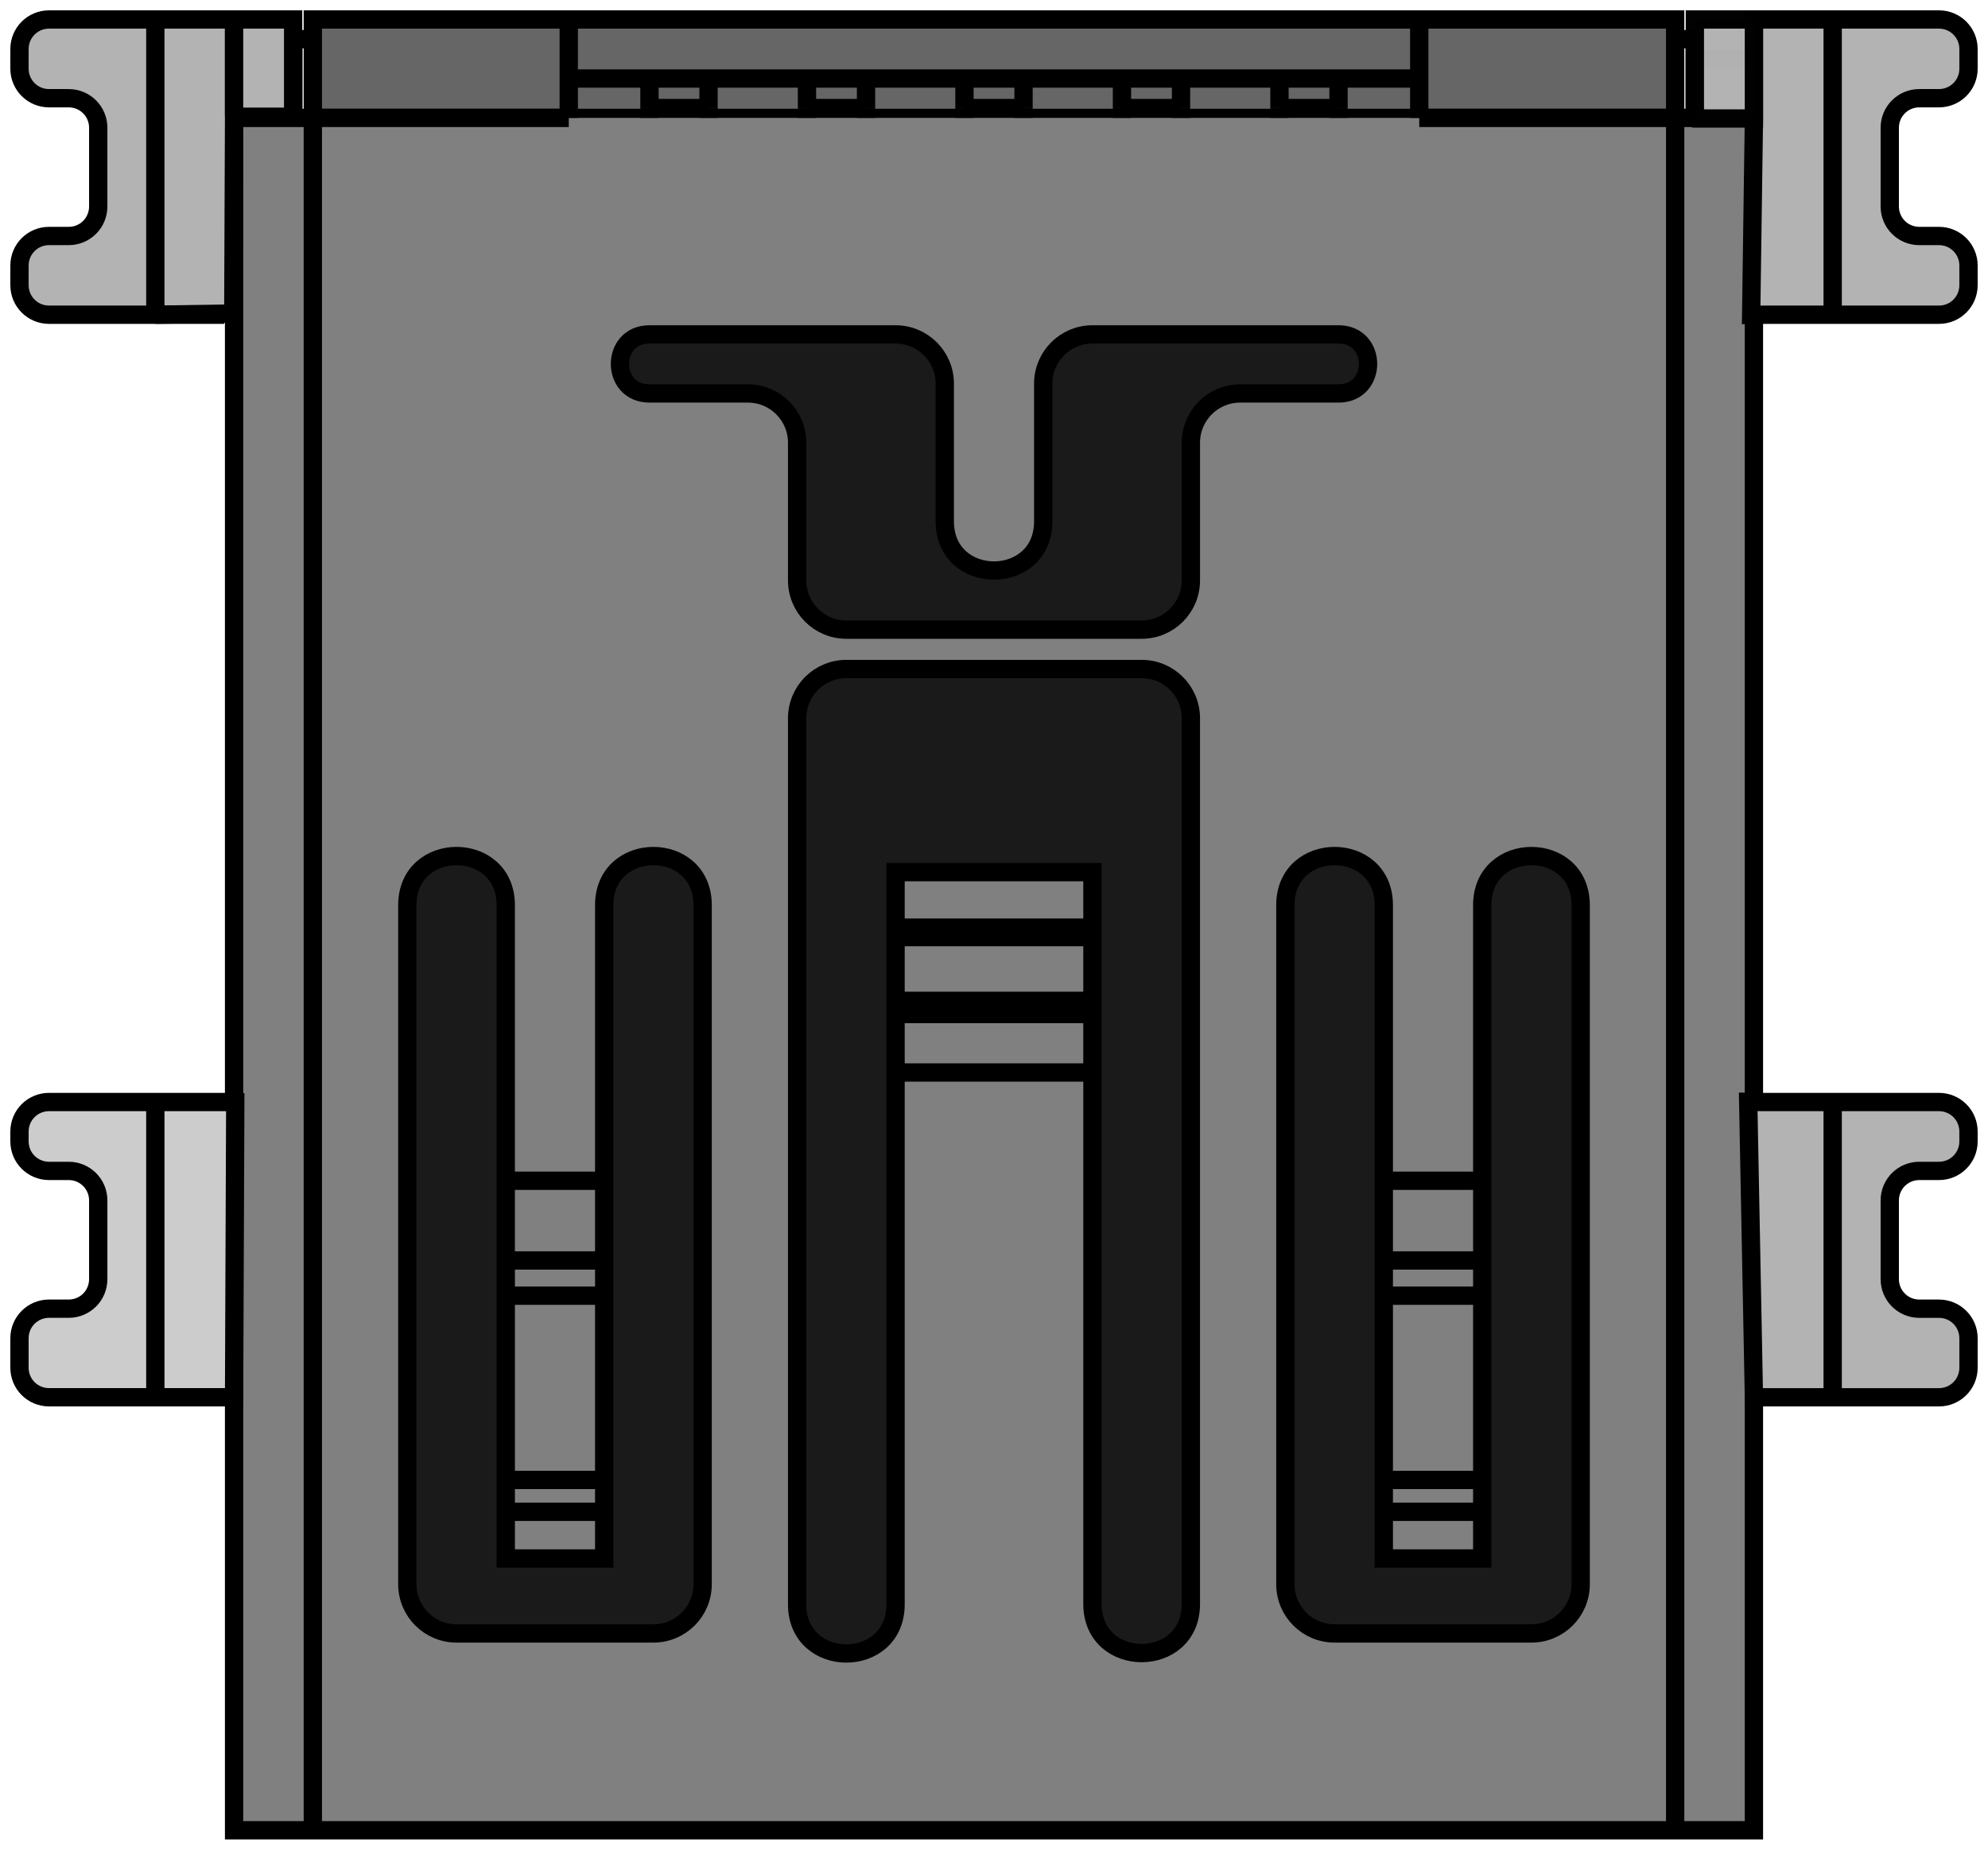 <?xml version="1.0" encoding="UTF-8" standalone="no"?>
<svg
   xmlns:dc="http://purl.org/dc/elements/1.1/"
   xmlns:cc="http://creativecommons.org/ns#"
   xmlns:rdf="http://www.w3.org/1999/02/22-rdf-syntax-ns#"
   xmlns:svg="http://www.w3.org/2000/svg"
   xmlns="http://www.w3.org/2000/svg"
   xmlns:sodipodi="http://sodipodi.sourceforge.net/DTD/sodipodi-0.dtd"
   xmlns:inkscape="http://www.inkscape.org/namespaces/inkscape"
   width="10.098mm"
   height="9.398mm"
   viewBox="0 0 10.098 9.398"
   version="1.1"
   id="svg329"
   sodipodi:docname="USB_Mini-B_Lumberg_2486_01_Horizontal.svg"
   inkscape:version="1.0.2 (e86c870879, 2021-01-15)">
  <defs
     id="defs333" />
  <sodipodi:namedview
     pagecolor="#ffffff"
     bordercolor="#666666"
     borderopacity="1"
     objecttolerance="10"
     gridtolerance="10"
     guidetolerance="10"
     inkscape:pageopacity="0"
     inkscape:pageshadow="2"
     inkscape:window-width="1366"
     inkscape:window-height="713"
     id="namedview331"
     showgrid="false"
     inkscape:zoom="8"
     inkscape:cx="31.688171"
     inkscape:cy="12.908521"
     inkscape:window-x="0"
     inkscape:window-y="0"
     inkscape:window-maximized="1"
     inkscape:current-layer="svg329" />
  <path
     style="display:inline;fill:#666666;stroke:#000000;stroke-width:0.093;stroke-linecap:butt;stroke-linejoin:miter;stroke-miterlimit:4;stroke-dasharray:none;stroke-opacity:1"
     d="m 1.589,0.599 h 1.3 l 10e-8,10e-9 h 4.32 l -10e-8,-10e-9 h 1.3 l 1e-7,10e-9 V 0.543 0.488 0.434 0.382 0.333 0.287 0.245 0.208 0.176 0.149 0.127 0.112 0.102 0.099 v 0 h -1.3 v 0 h -4.32 v 0 h -1.3 v 0 0.003 0.009 0.016 0.021 0.027 0.032 0.037 0.042 0.046 0.049 0.052 0.054 0.055 z"
     id="path1424"
     sodipodi:nodetypes="ccccccccccccccccccccccccccccccccccccccccccc" />
  <path
     id="Shape2DView_nwe0290"
     d="m 2.889,0.599 h -1.3 v 0 H 1.544 1.5 1.457 1.415 1.376 1.34 1.306 1.276 1.25 1.229 1.211 1.199 1.192 1.189 v 0 8.7 0 H 1.192 1.199 1.211 1.229 1.25 1.276 1.306 1.34 1.376 1.415 1.457 1.5 1.544 1.589 v 0 h 6.92 v 0 H 8.554 8.598 8.641 8.683 8.722 8.758 8.792 8.822 8.848 8.869 8.887 8.899 8.906 8.909 v 0 -8.7 0 H 8.906 8.899 8.887 8.869 8.848 8.822 8.792 8.758 8.722 8.683 8.641 8.598 8.554 8.509 v 0 h -1.3"
     stroke="#191919"
     stroke-width="0.35 px"
     style="display:inline;fill:#808080;fill-opacity:1;fill-rule:evenodd;stroke-width:0.093;stroke-miterlimit:4;stroke-dasharray:none;stroke:#000000"
     sodipodi:nodetypes="cccccccccccccccccccccccccccccccccccccccccccccccccccccccccccccccccccccc" />
  <path
     id="Shape2DView_nwe0000"
     d="M 3.599,0.599 V 0.596 0.592 0.589 0.586 0.582 0.578 0.575 0.571 0.568 0.564 0.56 0.556 0.553 0.549"
     stroke="#191919"
     stroke-width="0.35 px"
     style="fill:none;fill-opacity:1;fill-rule:evenodd;stroke-width:0.093;stroke-miterlimit:4;stroke-dasharray:none;stroke:#000000" />
  <path
     id="Shape2DView_nwe0001"
     d="m 3.599,0.399 v 0.15"
     stroke="#191919"
     stroke-width="0.35 px"
     style="fill:none;fill-opacity:1;fill-rule:evenodd;stroke-width:0.093;stroke-miterlimit:4;stroke-dasharray:none;stroke:#000000" />
  <path
     id="Shape2DView_nwe0002"
     d="m 3.299,0.399 v 0.15"
     stroke="#191919"
     stroke-width="0.35 px"
     style="fill:none;fill-opacity:1;fill-rule:evenodd;stroke-width:0.093;stroke-miterlimit:4;stroke-dasharray:none;stroke:#000000" />
  <path
     id="Shape2DView_nwe0008"
     d="M 3.299,0.599 V 0.596 0.592 0.589 0.586 0.582 0.578 0.575 0.571 0.568 0.564 0.56 0.556 0.553 0.549"
     stroke="#191919"
     stroke-width="0.35 px"
     style="fill:none;fill-opacity:1;fill-rule:evenodd;stroke-width:0.093;stroke-miterlimit:4;stroke-dasharray:none;stroke:#000000" />
  <path
     id="Shape2DView_nwe0033"
     d="M 5.999,0.599 V 0.596 0.592 0.589 0.586 0.582 0.578 0.575 0.571 0.568 0.564 0.56 0.556 0.553 0.549"
     stroke="#191919"
     stroke-width="0.35 px"
     style="fill:none;fill-opacity:1;fill-rule:evenodd;stroke-width:0.093;stroke-miterlimit:4;stroke-dasharray:none;stroke:#000000" />
  <path
     id="Shape2DView_nwe0034"
     d="m 5.999,0.399 v 0.15"
     stroke="#191919"
     stroke-width="0.35 px"
     style="fill:none;fill-opacity:1;fill-rule:evenodd;stroke-width:0.093;stroke-miterlimit:4;stroke-dasharray:none;stroke:#000000" />
  <path
     id="Shape2DView_nwe0041"
     d="M 5.699,0.599 V 0.596 0.592 0.589 0.586 0.582 0.578 0.575 0.571 0.568 0.564 0.56 0.556 0.553 0.549"
     stroke="#191919"
     stroke-width="0.35 px"
     style="fill:none;fill-opacity:1;fill-rule:evenodd;stroke-width:0.093;stroke-miterlimit:4;stroke-dasharray:none;stroke:#000000" />
  <path
     id="Shape2DView_nwe0042"
     d="m 5.699,0.399 v 0.15"
     stroke="#191919"
     stroke-width="0.35 px"
     style="fill:none;fill-opacity:1;fill-rule:evenodd;stroke-width:0.093;stroke-miterlimit:4;stroke-dasharray:none;stroke:#000000" />
  <path
     id="Shape2DView_nwe0046"
     d="M 5.199,0.599 V 0.596 0.592 0.589 0.586 0.582 0.578 0.575 0.571 0.568 0.564 0.56 0.556 0.553 0.549"
     stroke="#191919"
     stroke-width="0.35 px"
     style="fill:none;fill-opacity:1;fill-rule:evenodd;stroke-width:0.093;stroke-miterlimit:4;stroke-dasharray:none;stroke:#000000" />
  <path
     id="Shape2DView_nwe0047"
     d="m 5.199,0.399 v 0.15"
     stroke="#191919"
     stroke-width="0.35 px"
     style="fill:none;fill-opacity:1;fill-rule:evenodd;stroke-width:0.093;stroke-miterlimit:4;stroke-dasharray:none;stroke:#000000" />
  <path
     id="Shape2DView_nwe0050"
     d="M 4.899,0.599 V 0.596 0.592 0.589 0.586 0.582 0.578 0.575 0.571 0.568 0.564 0.56 0.556 0.553 0.549"
     stroke="#191919"
     stroke-width="0.35 px"
     style="fill:none;fill-opacity:1;fill-rule:evenodd;stroke-width:0.093;stroke-miterlimit:4;stroke-dasharray:none;stroke:#000000" />
  <path
     id="Shape2DView_nwe0051"
     d="m 4.899,0.399 v 0.15"
     stroke="#191919"
     stroke-width="0.35 px"
     style="fill:none;fill-opacity:1;fill-rule:evenodd;stroke-width:0.093;stroke-miterlimit:4;stroke-dasharray:none;stroke:#000000" />
  <path
     id="Shape2DView_nwe0059"
     d="M 4.399,0.599 V 0.596 0.592 0.589 0.586 0.582 0.578 0.575 0.571 0.568 0.564 0.56 0.556 0.553 0.549"
     stroke="#191919"
     stroke-width="0.35 px"
     style="fill:none;fill-opacity:1;fill-rule:evenodd;stroke-width:0.093;stroke-miterlimit:4;stroke-dasharray:none;stroke:#000000" />
  <path
     id="Shape2DView_nwe0060"
     d="m 4.399,0.399 v 0.15"
     stroke="#191919"
     stroke-width="0.35 px"
     style="fill:none;fill-opacity:1;fill-rule:evenodd;stroke-width:0.093;stroke-miterlimit:4;stroke-dasharray:none;stroke:#000000" />
  <path
     id="Shape2DView_nwe0067"
     d="M 4.099,0.599 V 0.596 0.592 0.589 0.586 0.582 0.578 0.575 0.571 0.568 0.564 0.56 0.556 0.553 0.549"
     stroke="#191919"
     stroke-width="0.35 px"
     style="fill:none;fill-opacity:1;fill-rule:evenodd;stroke-width:0.093;stroke-miterlimit:4;stroke-dasharray:none;stroke:#000000" />
  <path
     id="Shape2DView_nwe0068"
     d="m 4.099,0.399 v 0.15"
     stroke="#191919"
     stroke-width="0.35 px"
     style="fill:none;fill-opacity:1;fill-rule:evenodd;stroke-width:0.093;stroke-miterlimit:4;stroke-dasharray:none;stroke:#000000" />
  <path
     id="Shape2DView_nwe0077"
     d="M 6.799,0.599 V 0.596 0.592 0.589 0.586 0.582 0.578 0.575 0.571 0.568 0.564 0.56 0.556 0.553 0.549"
     stroke="#191919"
     stroke-width="0.35 px"
     style="fill:none;fill-opacity:1;fill-rule:evenodd;stroke-width:0.093;stroke-miterlimit:4;stroke-dasharray:none;stroke:#000000" />
  <path
     id="Shape2DView_nwe0078"
     d="m 6.799,0.399 v 0.15"
     stroke="#191919"
     stroke-width="0.35 px"
     style="fill:none;fill-opacity:1;fill-rule:evenodd;stroke-width:0.093;stroke-miterlimit:4;stroke-dasharray:none;stroke:#000000" />
  <path
     id="Shape2DView_nwe0079"
     d="M 6.499,0.599 V 0.596 0.592 0.589 0.586 0.582 0.578 0.575 0.571 0.568 0.564 0.56 0.556 0.553 0.549"
     stroke="#191919"
     stroke-width="0.35 px"
     style="fill:none;fill-opacity:1;fill-rule:evenodd;stroke-width:0.093;stroke-miterlimit:4;stroke-dasharray:none;stroke:#000000" />
  <path
     id="Shape2DView_nwe0080"
     d="m 6.499,0.399 v 0.15"
     stroke="#191919"
     stroke-width="0.35 px"
     style="fill:none;fill-opacity:1;fill-rule:evenodd;stroke-width:0.093;stroke-miterlimit:4;stroke-dasharray:none;stroke:#000000" />
  <path
     id="Shape2DView_nwe0082"
     d="m 1.49,0.199 v 0.4"
     stroke="#191919"
     stroke-width="0.35 px"
     style="fill:none;fill-opacity:1;fill-rule:evenodd;stroke-width:0.093;stroke-miterlimit:4;stroke-dasharray:none;stroke:#000000" />
  <path
     id="Shape2DView_nwe0083"
     d="m 1.49,0.199 h 6.248e-4 0.002 0.003 0.004 0.005 0.006 0.007 0.008 0.009 0.01 0.01 0.011 0.011 H 1.589"
     stroke="#191919"
     stroke-width="0.35 px"
     style="fill:none;fill-opacity:1;fill-rule:evenodd;stroke-width:0.093;stroke-miterlimit:4;stroke-dasharray:none;stroke:#000000" />
  <path
     id="Shape2DView_nwe0084"
     d="m 8.608,0.599 v -0.4"
     stroke="#191919"
     stroke-width="0.35 px"
     style="fill:none;fill-opacity:1;fill-rule:evenodd;stroke-width:0.093;stroke-miterlimit:4;stroke-dasharray:none;stroke:#000000" />
  <path
     id="Shape2DView_nwe0085"
     d="M 8.509,0.199 H 8.52 8.531 8.542 8.552 8.562 8.571 8.579 8.587 8.593 8.599 8.603 8.606 8.608 8.609"
     stroke="#191919"
     stroke-width="0.35 px"
     style="fill:none;fill-opacity:1;fill-rule:evenodd;stroke-width:0.093;stroke-miterlimit:4;stroke-dasharray:none;stroke:#000000" />
  <path
     id="Shape2DView_nwe0099"
     d="M 5.549,4.761 V 4.713"
     stroke="#191919"
     stroke-width="0.35 px"
     style="fill:none;fill-opacity:1;fill-rule:evenodd;stroke-width:0.093;stroke-miterlimit:4;stroke-dasharray:none;stroke:#000000" />
  <path
     id="Shape2DView_nwe0101"
     d="M 5.549,5.152 V 5.085"
     stroke="#191919"
     stroke-width="0.35 px"
     style="fill:none;fill-opacity:1;fill-rule:evenodd;stroke-width:0.093;stroke-miterlimit:4;stroke-dasharray:none;stroke:#000000" />
  <path
     id="Shape2DView_nwe0106"
     d="M 4.549,5.152 V 5.085"
     stroke="#191919"
     stroke-width="0.35 px"
     style="fill:none;fill-opacity:1;fill-rule:evenodd;stroke-width:0.093;stroke-miterlimit:4;stroke-dasharray:none;stroke:#000000" />
  <path
     id="Shape2DView_nwe0108"
     d="M 4.549,4.761 V 4.713"
     stroke="#191919"
     stroke-width="0.35 px"
     style="fill:none;fill-opacity:1;fill-rule:evenodd;stroke-width:0.093;stroke-miterlimit:4;stroke-dasharray:none;stroke:#000000" />
  <path
     id="Shape2DView_nwe0121"
     d="m 2.889,0.399 h 4.32"
     stroke="#191919"
     stroke-width="0.35 px"
     style="fill:none;fill-opacity:1;fill-rule:evenodd;stroke-width:0.093;stroke-miterlimit:4;stroke-dasharray:none;stroke:#000000" />
  <path
     id="Shape2DView_nwe0123"
     d="M 2.889,0.099 V 0.102 0.112 0.127 0.149 0.176 0.208 0.245 0.287 0.333 0.382 0.434 0.488 0.543 0.599"
     stroke="#191919"
     stroke-width="0.35 px"
     style="fill:none;fill-opacity:1;fill-rule:evenodd;stroke-width:0.093;stroke-miterlimit:4;stroke-dasharray:none;stroke:#000000" />
  <path
     id="Shape2DView_nwe0141"
     d="M 7.209,0.099 V 0.102 0.112 0.127 0.149 0.176 0.208 0.245 0.287 0.333 0.382 0.434 0.488 0.543 0.599"
     stroke="#191919"
     stroke-width="0.35 px"
     style="fill:none;fill-opacity:1;fill-rule:evenodd;stroke-width:0.093;stroke-miterlimit:4;stroke-dasharray:none;stroke:#000000" />
  <path
     id="Shape2DView_nwe0148"
     d="M 1.128,7.099 H 1.102 1.072 1.038 1.002 0.963 0.921 0.878 0.834 0.789 v 0 h -0.54 v 0 c -0.083,0 -0.15,-0.067 -0.15,-0.15 v 0 -0.15 -10e-8 c 0,-0.083 0.067,-0.15 0.15,-0.15 v 0 h 0.1 -2e-7 C 0.432,6.649 0.499,6.582 0.499,6.499 v -10e-8 -0.4 0 C 0.499,6.016 0.432,5.949 0.349,5.949 l 1e-7,-2e-7 h -0.1 l -1e-7,2e-7 c -0.083,0 -0.15,-0.067 -0.15,-0.15 v 0 -0.05 3e-7 c 0,-0.083 0.067,-0.15 0.15,-0.15 v 0 H 0.789 v 0 H 0.819 0.85 0.88 0.909 0.938 0.965 0.992 1.018 1.042 1.065 1.086 1.106 1.123 1.139 v 0 L 1.195,5.6 1.189,7.099 Z"
     stroke="#191919"
     stroke-width="0.35 px"
     style="display:inline;fill:#cccccc;fill-opacity:1;fill-rule:evenodd;stroke-width:0.093;stroke-miterlimit:4;stroke-dasharray:none;stroke:#000000"
     sodipodi:nodetypes="ccccccccccccccccccccccccccccccccccccccccccccccccccccccc" />
  <path
     id="Shape2DView_nwe0150"
     d="M 1.189,0.099 H 1.186 1.179 1.167 1.149 1.128 1.102 1.072 1.038 1.002 0.963 0.921 0.878 0.834 0.789 v 0 h -0.54 v 0 c -0.083,0 -0.15,0.067 -0.15,0.15 v 0 0.1 0 c 0,0.083 0.067,0.15 0.15,0.15 l 2e-7,3e-7 h 0.1 l -2e-7,-3e-7 c 0.083,0 0.15,0.067 0.15,0.15 v 0 0.4 10e-8 c -1e-7,0.083 -0.067,0.15 -0.15,0.15 h 2e-7 -0.1 v 0 C 0.166,1.199 0.099,1.266 0.099,1.349 v -1e-7 0.1 0 C 0.099,1.532 0.166,1.599 0.249,1.599 h 1e-7 H 0.789 v 0 L 1.185,1.593 1.139,1.599 v 0 L 1.185,1.593 1.189,0.599 v 0 -0.3 0 V 0.277 0.254 0.233 0.212 0.193 0.174 0.158 0.143 0.13 0.119 0.11 0.104 0.1 Z"
     stroke="#191919"
     stroke-width="0.35 px"
     style="display:inline;fill:#b3b3b3;fill-opacity:1;fill-rule:evenodd;stroke-width:0.093;stroke-miterlimit:4;stroke-dasharray:none;stroke:#000000"
     sodipodi:nodetypes="ccccccccccccccccccccccccccccccccccccccccccccccccccccccccccccccccc" />
  <path
     id="Shape2DView_nwe0155"
     d="m 9.599,1.049 v -0.4 0 C 9.599,0.566 9.666,0.499 9.749,0.499 l -2e-7,3e-7 h 0.1 l 2e-7,-3e-7 c 0.083,0 0.15,-0.067 0.15,-0.15 v 0 -0.1 0 c 0,-0.083 -0.067,-0.15 -0.15,-0.15 v 0 h -0.54 v 0 H 9.264 9.22 9.177 9.135 9.096 9.06 9.026 8.996 8.97 8.949 8.931 8.919 8.912 8.909 v 0 0.001 0.004 0.006 0.009 0.011 0.013 0.015 0.017 0.018 0.02 0.021 0.022 0.022 0.022 0 0.3 l 8e-7,2.3e-6 v 0 L 8.895,1.6 8.959,1.599 H 8.959 8.975 8.992 9.012 9.033 9.056 9.08 9.106 9.133 9.16 9.189 9.218 9.248 9.279 9.309 v 0 h 0.54 10e-8 c 0.083,0 0.15,-0.067 0.15,-0.15 v 0 -0.1 1e-7 C 9.999,1.266 9.932,1.199 9.849,1.199 v 0 h -0.1 2e-7 c -0.083,1e-7 -0.15,-0.067 -0.15,-0.15 z"
     stroke="#191919"
     stroke-width="0.35 px"
     style="display:inline;fill:#b3b3b3;fill-opacity:1;fill-rule:evenodd;stroke-width:0.093;stroke-miterlimit:4;stroke-dasharray:none;stroke:#000000"
     sodipodi:nodetypes="cccccccccccccccccccccccccccccccccccccccccccccccccccccccccccccccccccccccccccccc" />
  <path
     id="Shape2DView_nwe0159"
     d="M 1.139,1.599 H 1.123 1.106 1.086 1.065 1.042 1.018 0.992 0.965 0.938 0.909 0.88 0.85 0.819 0.789"
     stroke="#191919"
     stroke-width="0.35 px"
     style="display:inline;fill:none;fill-opacity:1;fill-rule:evenodd;stroke-width:0.093;stroke-miterlimit:4;stroke-dasharray:none;stroke:#000000" />
  <path
     id="Shape2DView_nwe0160"
     d="M 9.849,5.599 H 9.309 v 0 H 9.279 9.248 9.218 9.189 9.16 9.133 9.106 9.08 9.056 9.033 9.012 8.992 8.975 8.959 h -2e-7 l -0.079,-8.996e-4 0.029,1.501 2e-7,2.5e-6 H 8.912 8.919 8.931 8.949 8.97 8.996 9.026 9.06 9.096 9.135 9.177 9.22 9.264 9.309 v 0 h 0.54 v 0 c 0.083,0 0.15,-0.067 0.15,-0.15 v 0 -0.15 -10e-8 c 0,-0.083 -0.067,-0.15 -0.15,-0.15 v 0 h -0.1 2e-7 C 9.666,6.649 9.599,6.582 9.599,6.499 v -10e-8 -0.4 0 C 9.599,6.016 9.666,5.949 9.749,5.949 l -1e-7,-2e-7 h 0.1 l 10e-8,2e-7 c 0.083,0 0.15,-0.067 0.15,-0.15 v -0.05 c 0,-0.083 -0.067,-0.15 -0.15,-0.15 z"
     stroke="#191919"
     stroke-width="0.35 px"
     style="display:inline;fill:#b3b3b3;fill-opacity:1;fill-rule:evenodd;stroke-width:0.093;stroke-miterlimit:4;stroke-dasharray:none;stroke:#000000"
     sodipodi:nodetypes="ccccccccccccccccccccccccccccccccccccccccccccccccccccccccc" />
  <path
     id="Shape2DView_nwe0162"
     d="m 9.999,5.799 v -0.05"
     stroke="#191919"
     stroke-width="0.35 px"
     style="display:inline;fill:none;fill-opacity:1;fill-rule:evenodd;stroke-width:0.093;stroke-miterlimit:4;stroke-dasharray:none;stroke:#000000"
     sodipodi:nodetypes="cc" />
  <path
     id="Shape2DView_nwe0220"
     d="m 7.029,7.681 v 0.065 0.023 0.023 0.023 0.022 0.02 0.018 0.015 0.012 0.009 0.005 0.002 0 h 0.5 v 0 -0.002 -0.005 -0.009 -0.012 -0.015 -0.018 -0.02 -0.022 -0.023 -0.023 -0.023 -0.023 -0.022 -0.02 3e-6 -0.163 -4e-7 -0.059 -0.062 -0.064 -0.066 -0.068 -0.069 -0.07 -0.07 -0.07 -0.07 -0.069 -0.068 -0.066 -0.064 0 -0.179 0 -0.027 -0.027 -0.028 -0.028 -0.029 -0.029 -0.029 -0.029 -0.029 -0.03 -0.03 -0.03 -0.03 -0.03 7e-7 -1.4 1e-6 c 0,-0.333 0.5,-0.333 0.5,0 v 0 3.45 0 c 0,0.138 -0.112,0.25 -0.25,0.25 v 0 h -1 v 0 c -0.138,0 -0.25,-0.112 -0.25,-0.25 v 0 -3.45 0 c -7e-7,-0.333 0.5,-0.333 0.5,-1e-6 v 0 1.4 -7e-7 0.03 0.03 0.03 0.03 0.03 0.029 0.029 0.029 0.029 0.029 0.028 0.028 0.027 0.027 0 0.179 0 0.064 0.066 0.068 0.069 0.07 0.07 0.07 0.07 0.069 0.068 0.066 0.064 0.062 0.059 4e-7 0.163 z"
     stroke="#191919"
     stroke-width="0.35 px"
     style="display:inline;fill:#1a1a1a;fill-opacity:1;fill-rule:evenodd;stroke-width:0.093;stroke-miterlimit:4;stroke-dasharray:none;stroke:#000000"
     sodipodi:nodetypes="ccccccccccccccccccccccccccccccccccccccccccccccccccccccccccccccccccccccccccccccccccccccccccccccccccccccccccccccccccccc" />
  <path
     id="Shape2DView_nwe0233"
     d="m 2.069,8.049 c 2e-7,0.138 0.112,0.25 0.25,0.25 h 2.6e-6 H 3.319 v 0 c 0.138,0 0.25,-0.112 0.25,-0.25 v 0 -3.45 0 C 3.569,4.266 3.069,4.266 3.069,4.599 v 2.6e-6 1.4 0 0.03 0.03 0.03 0.03 0.03 0.029 0.029 0.029 0.029 0.029 0.028 0.028 0.027 0.027 0 0.179 0 0.064 0.066 0.068 0.069 0.07 0.07 0.07 0.07 0.069 0.068 0.066 0.064 0.062 0.059 4e-7 0.163 -2e-6 0.02 0.022 0.023 0.023 0.023 0.023 0.022 0.02 0.018 0.015 0.012 0.009 0.005 0.002 0 h -0.5 v 0 -0.002 -0.005 -0.009 -0.012 -0.015 -0.018 -0.02 -0.022 -0.023 -0.023 -0.023 -0.023 -0.022 -0.02 2e-6 -0.163 -4e-7 -0.059 -0.062 -0.064 -0.066 -0.068 -0.069 -0.07 -0.07 -0.07 -0.07 -0.069 -0.068 -0.066 -0.064 0 -0.179 -3e-7 V 6.377 6.349 6.321 6.293 6.265 6.236 6.207 6.178 6.148 6.118 6.089 6.059 6.029 5.999 v 0 -1.4 -1e-7 C 2.569,4.266 2.069,4.266 2.069,4.599 v 0 z"
     stroke="#191919"
     stroke-width="0.35 px"
     style="display:inline;fill:#1a1a1a;fill-opacity:1;fill-rule:evenodd;stroke-width:0.093;stroke-miterlimit:4;stroke-dasharray:none;stroke:#000000"
     sodipodi:nodetypes="ccccccccccccccccccccccccccccccccccccccccccccccccccccccccccccccccccccccccccccccccccccccccccccccccccccccccccccccccccccccc" />
  <path
     id="Shape2DView_nwe0252"
     d="m 3.799,1.999 h -0.5 v 0 c -0.2,0 -0.2,-0.3 0,-0.3 v 0 h 1.25 v 0 c 0.138,0 0.25,0.112 0.25,0.25 v 0 0.7 0 c 0,0.333 0.5,0.333 0.5,0 v 0 -0.7 0 c 0,-0.138 0.112,-0.25 0.25,-0.25 v 0 h 1.25 v 0 c 0.2,0 0.2,0.3 0,0.3 v 0 h -0.5 v 0 c -0.138,0 -0.25,0.112 -0.25,0.25 v 0 0.7 0 c 0,0.138 -0.112,0.25 -0.25,0.25 v 0 h -1.5 v 0 c -0.138,0 -0.25,-0.112 -0.25,-0.25 v 0 -0.7 0 c 0,-0.138 -0.112,-0.25 -0.25,-0.25 z"
     stroke="#191919"
     stroke-width="0.35 px"
     style="display:inline;fill:#1a1a1a;fill-opacity:1;fill-rule:evenodd;stroke-width:0.093;stroke-miterlimit:4;stroke-dasharray:none;stroke:#000000"
     sodipodi:nodetypes="ccccccccccccccccccccccccccccccccccccc" />
  <path
     id="Shape2DView_nwe0264"
     d="m 3.299,0.549 h 0.299"
     stroke="#191919"
     stroke-width="0.35 px"
     style="fill:none;fill-opacity:1;fill-rule:evenodd;stroke-width:0.093;stroke-miterlimit:4;stroke-dasharray:none;stroke:#000000" />
  <path
     id="Shape2DView_nwe0276"
     d="m 5.699,0.549 h 0.299"
     stroke="#191919"
     stroke-width="0.35 px"
     style="fill:none;fill-opacity:1;fill-rule:evenodd;stroke-width:0.093;stroke-miterlimit:4;stroke-dasharray:none;stroke:#000000" />
  <path
     id="Shape2DView_nwe0278"
     d="m 4.899,0.549 h 0.299"
     stroke="#191919"
     stroke-width="0.35 px"
     style="fill:none;fill-opacity:1;fill-rule:evenodd;stroke-width:0.093;stroke-miterlimit:4;stroke-dasharray:none;stroke:#000000" />
  <path
     id="Shape2DView_nwe0284"
     d="m 4.099,0.549 h 0.299"
     stroke="#191919"
     stroke-width="0.35 px"
     style="fill:none;fill-opacity:1;fill-rule:evenodd;stroke-width:0.093;stroke-miterlimit:4;stroke-dasharray:none;stroke:#000000" />
  <path
     id="Shape2DView_nwe0289"
     d="m 6.499,0.549 h 0.299"
     stroke="#191919"
     stroke-width="0.35 px"
     style="fill:none;fill-opacity:1;fill-rule:evenodd;stroke-width:0.093;stroke-miterlimit:4;stroke-dasharray:none;stroke:#000000" />
  <path
     id="Shape2DView_nwe0293"
     d="m 8.509,9.299 v -8.7"
     stroke="#191919"
     stroke-width="0.35 px"
     style="display:inline;fill:none;fill-opacity:1;fill-rule:evenodd;stroke-width:0.093;stroke-miterlimit:4;stroke-dasharray:none;stroke:#000000" />
  <path
     id="Shape2DView_nwe0294"
     d="m 1.589,9.299 v -8.7"
     stroke="#191919"
     stroke-width="0.35 px"
     style="display:inline;fill:none;fill-opacity:1;fill-rule:evenodd;stroke-width:0.093;stroke-miterlimit:4;stroke-dasharray:none;stroke:#000000" />
  <path
     id="Shape2DView_nwe0295"
     d="m 5.549,4.713 h -1"
     stroke="#191919"
     stroke-width="0.35 px"
     style="fill:none;fill-opacity:1;fill-rule:evenodd;stroke-width:0.093;stroke-miterlimit:4;stroke-dasharray:none;stroke:#000000" />
  <path
     id="Shape2DView_nwe0296"
     d="m 5.549,4.761 h -1"
     stroke="#191919"
     stroke-width="0.35 px"
     style="fill:none;fill-opacity:1;fill-rule:evenodd;stroke-width:0.093;stroke-miterlimit:4;stroke-dasharray:none;stroke:#000000" />
  <path
     id="Shape2DView_nwe0297"
     d="m 5.549,5.085 h -1"
     stroke="#191919"
     stroke-width="0.35 px"
     style="fill:none;fill-opacity:1;fill-rule:evenodd;stroke-width:0.093;stroke-miterlimit:4;stroke-dasharray:none;stroke:#000000" />
  <path
     id="Shape2DView_nwe0298"
     d="m 5.549,5.152 h -1"
     stroke="#191919"
     stroke-width="0.35 px"
     style="fill:none;fill-opacity:1;fill-rule:evenodd;stroke-width:0.093;stroke-miterlimit:4;stroke-dasharray:none;stroke:#000000" />
  <path
     id="Shape2DView_nwe0299"
     d="m 5.549,5.449 h -1"
     stroke="#191919"
     stroke-width="0.35 px"
     style="fill:none;fill-opacity:1;fill-rule:evenodd;stroke-width:0.093;stroke-miterlimit:4;stroke-dasharray:none;stroke:#000000" />
  <path
     id="Shape2DView_nwe0301"
     d="m 1.189,0.299 h 0.3"
     stroke="#191919"
     stroke-width="0.35 px"
     style="fill:none;fill-opacity:1;fill-rule:evenodd;stroke-width:0.093;stroke-miterlimit:4;stroke-dasharray:none;stroke:#000000" />
  <path
     id="Shape2DView_nwe0302"
     d="m 8.609,0.299 h 0.3"
     stroke="#191919"
     stroke-width="0.35 px"
     style="fill:none;fill-opacity:1;fill-rule:evenodd;stroke-width:0.093;stroke-miterlimit:4;stroke-dasharray:none;stroke:#000000"
     sodipodi:nodetypes="cc" />
  <path
     id="Shape2DView_nwe0303"
     d="m 9.309,7.099 v -1.5"
     stroke="#191919"
     stroke-width="0.35 px"
     style="fill:#b3b3b3;fill-opacity:1;fill-rule:evenodd;stroke-width:0.093;stroke-miterlimit:4;stroke-dasharray:none;stroke:#000000" />
  <path
     id="Shape2DView_nwe0304"
     d="m 9.309,1.599 v -1.5"
     stroke="#191919"
     stroke-width="0.35 px"
     style="fill:none;fill-opacity:1;fill-rule:evenodd;stroke-width:0.093;stroke-miterlimit:4;stroke-dasharray:none;stroke:#000000" />
  <path
     id="Shape2DView_nwe0305"
     d="m 0.789,7.099 v -1.5"
     stroke="#191919"
     stroke-width="0.35 px"
     style="fill:#b3b3b3;fill-opacity:1;fill-rule:evenodd;stroke-width:0.093;stroke-miterlimit:4;stroke-dasharray:none;stroke:#000000" />
  <path
     id="Shape2DView_nwe0306"
     d="m 0.789,1.599 v -1.5"
     stroke="#191919"
     stroke-width="0.35 px"
     style="fill:none;fill-opacity:1;fill-rule:evenodd;stroke-width:0.093;stroke-miterlimit:4;stroke-dasharray:none;stroke:#000000" />
  <path
     id="Shape2DView_nwe0307"
     d="m 7.029,6.404 h 0.5"
     stroke="#191919"
     stroke-width="0.35 px"
     style="fill:none;fill-opacity:1;fill-rule:evenodd;stroke-width:0.093;stroke-miterlimit:4;stroke-dasharray:none;stroke:#000000" />
  <path
     id="Shape2DView_nwe0308"
     d="m 7.029,5.999 h 0.5"
     stroke="#191919"
     stroke-width="0.35 px"
     style="fill:none;fill-opacity:1;fill-rule:evenodd;stroke-width:0.093;stroke-miterlimit:4;stroke-dasharray:none;stroke:#000000" />
  <path
     id="Shape2DView_nwe0309"
     d="m 7.029,6.583 h 0.5"
     stroke="#191919"
     stroke-width="0.35 px"
     style="fill:none;fill-opacity:1;fill-rule:evenodd;stroke-width:0.093;stroke-miterlimit:4;stroke-dasharray:none;stroke:#000000" />
  <path
     id="Shape2DView_nwe0310"
     d="m 7.029,7.519 h 0.5"
     stroke="#191919"
     stroke-width="0.35 px"
     style="fill:none;fill-opacity:1;fill-rule:evenodd;stroke-width:0.093;stroke-miterlimit:4;stroke-dasharray:none;stroke:#000000" />
  <path
     id="Shape2DView_nwe0311"
     d="m 7.029,7.681 h 0.5"
     stroke="#191919"
     stroke-width="0.35 px"
     style="fill:none;fill-opacity:1;fill-rule:evenodd;stroke-width:0.093;stroke-miterlimit:4;stroke-dasharray:none;stroke:#000000" />
  <path
     id="Shape2DView_nwe0312"
     d="m 2.569,7.681 h 0.5"
     stroke="#191919"
     stroke-width="0.35 px"
     style="fill:none;fill-opacity:1;fill-rule:evenodd;stroke-width:0.093;stroke-miterlimit:4;stroke-dasharray:none;stroke:#000000" />
  <path
     id="Shape2DView_nwe0313"
     d="m 2.569,7.519 h 0.5"
     stroke="#191919"
     stroke-width="0.35 px"
     style="fill:none;fill-opacity:1;fill-rule:evenodd;stroke-width:0.093;stroke-miterlimit:4;stroke-dasharray:none;stroke:#000000" />
  <path
     id="Shape2DView_nwe0314"
     d="m 2.569,6.583 h 0.5"
     stroke="#191919"
     stroke-width="0.35 px"
     style="fill:none;fill-opacity:1;fill-rule:evenodd;stroke-width:0.093;stroke-miterlimit:4;stroke-dasharray:none;stroke:#000000" />
  <path
     id="Shape2DView_nwe0315"
     d="m 2.569,6.404 h 0.5"
     stroke="#191919"
     stroke-width="0.35 px"
     style="fill:none;fill-opacity:1;fill-rule:evenodd;stroke-width:0.093;stroke-miterlimit:4;stroke-dasharray:none;stroke:#000000" />
  <path
     id="Shape2DView_nwe0316"
     d="m 2.569,5.999 h 0.5"
     stroke="#191919"
     stroke-width="0.35 px"
     style="fill:none;fill-opacity:1;fill-rule:evenodd;stroke-width:0.093;stroke-miterlimit:4;stroke-dasharray:none;stroke:#000000" />
  <path
     id="Shape2DView_nwe0317"
     d="m 4.049,8.149 v -4.5 0 c 0,-0.138 0.112,-0.25 0.25,-0.25 v 0 h 1.5 v 0 c 0.138,0 0.25,0.112 0.25,0.25 v 0 4.5 0 c 0,0.333 -0.5,0.333 -0.5,0 v 0 -2.7 0 V 5.425 5.401 5.378 5.354 5.331 5.309 5.287 5.265 5.244 5.224 5.205 5.186 5.169 5.152 5.085 5.065 5.043 5.019 4.994 4.967 4.94 4.913 4.886 4.86 4.836 4.813 4.793 4.775 4.761 4.713 4.697 4.678 4.654 4.628 4.601 4.572 4.544 4.518 4.493 v -0.021 -0.017 -0.013 -0.008 -0.003 0 h -1 v 0 0.003 0.008 0.013 0.017 0.021 0.024 0.027 0.028 0.028 0.028 0.026 0.023 0.02 0.016 0.047 0.015 0.018 0.02 0.023 0.024 0.026 0.027 0.027 0.027 0.027 0.026 0.024 0.022 0.02 0.067 0.017 0.018 0.018 0.019 0.02 0.021 0.022 0.022 0.023 0.023 0.023 0.024 0.024 0.024 0 2.7 0 c 0,0.333 -0.5,0.333 -0.5,0 z"
     stroke="#191919"
     stroke-width="0.35 px"
     style="display:inline;fill:#1a1a1a;fill-opacity:1;fill-rule:evenodd;stroke-width:0.093;stroke-miterlimit:4;stroke-dasharray:none;stroke:#000000"
     sodipodi:nodetypes="ccccccccccccccccccccccccccccccccccccccccccccccccccccccccccccccccccccccccccccccccccccccccccccccccccccccccccccccc" />
  <g
     id="Rectangle"
     transform="matrix(1,0,0,-1,5.049,3.499)"
     style="display:none;stroke-width:0.093;stroke-miterlimit:4;stroke-dasharray:none">
    <rect
       fill="#ff0000"
       id="origin"
       width="1"
       height="1"
       x="0"
       y="0"
       style="stroke-width:0.093;stroke-miterlimit:4;stroke-dasharray:none" />
    <title
       id="title326">b'Rectangle'</title>
  </g>
  <path
     style="fill:#b3b3b3;stroke:#000000;stroke-width:0.093;stroke-linecap:butt;stroke-linejoin:miter;stroke-miterlimit:4;stroke-dasharray:none;stroke-opacity:1;opacity:0.99"
     d="M 8.909,0.099 V 0.602 H 8.613 l -0.004,-0.003 8e-7,-8e-8 v -0.3 0 V 0.277 0.254 0.233 0.212 0.193 0.174 0.158 0.143 0.13 0.119 0.11 0.104 0.1 0.099 v 0 h 0.3 z"
     id="path1428"
     sodipodi:nodetypes="cccccccccccccccccccccccc" />
  <path
     style="fill:#b3b3b3;stroke:#000000;stroke-width:0.093;stroke-linecap:butt;stroke-linejoin:miter;stroke-miterlimit:4;stroke-dasharray:none;stroke-opacity:1"
     d="m 1.189,0.099 v 0.485 l 0.002,0.009 h 0.296 l 0.002,0.006 L 1.489,0.599 v -0.3 0 V 0.277 0.254 0.233 0.212 0.193 0.174 0.158 0.143 0.13 0.119 0.11 0.104 0.1 0.099 v 0 z"
     id="path1430"
     sodipodi:nodetypes="ccccccccccccccccccccccccc" />
</svg>
